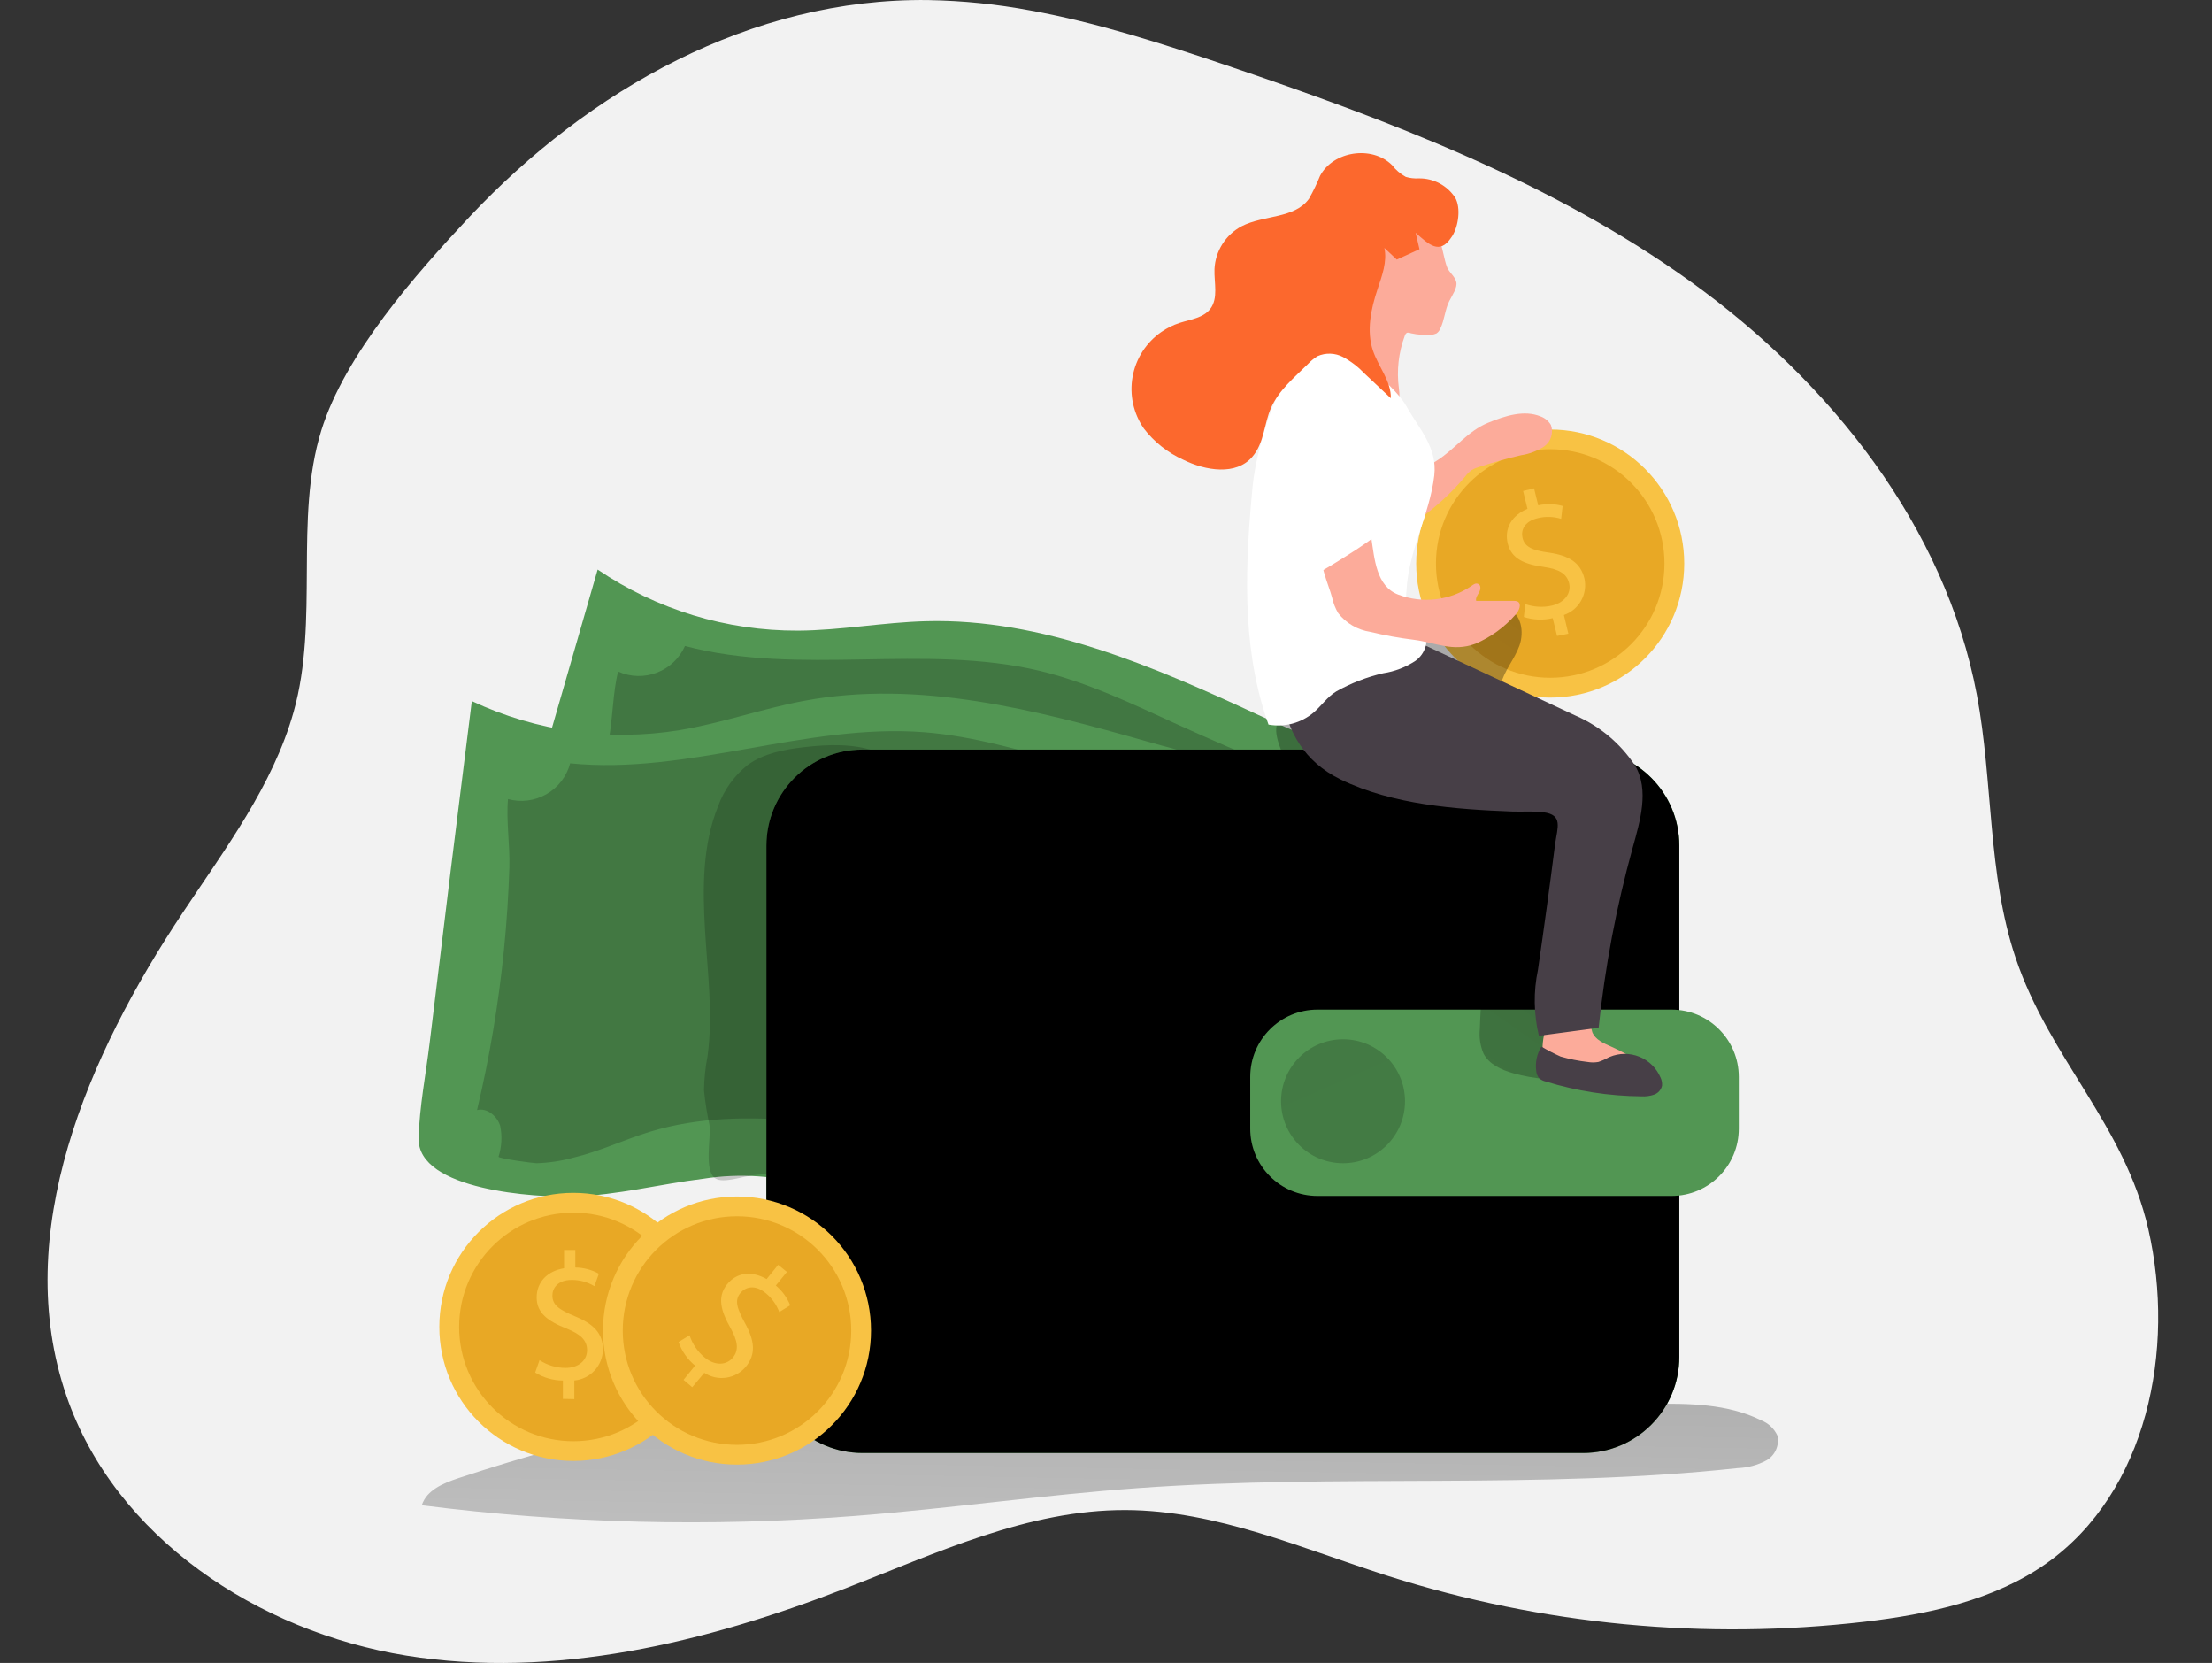 <svg width="318" height="239" viewBox="0 0 318 239" fill="none" xmlns="http://www.w3.org/2000/svg">
<rect x="0" y="0" width="318" height="239" fill="#333333" stroke="none"/>
<g clip-path="url(#clip0)">
<path d="M308.85 176.681C305.418 161.642 294.624 152.134 289.763 137.658C285.706 125.559 286.555 112.396 284.196 99.859C279.638 75.625 263.107 54.902 243.09 40.507C223.074 26.111 199.599 17.273 176.277 9.374C167.055 6.255 157.681 3.235 148.128 1.501C143.293 0.598 138.391 0.099 133.474 0.009C107.97 -0.322 84.639 12.957 67.526 31.133C59.815 39.354 49.574 50.908 46.179 61.908C42.256 74.606 45.91 89.171 42.211 102.307C39.218 112.923 32.382 121.966 26.296 131.135C12.588 151.687 1.517 177.235 9.541 200.602C16.529 220.967 37.127 234.523 58.412 237.946C79.697 241.368 101.42 236.078 121.491 228.304C134.608 223.228 147.789 216.964 161.854 217.027C174.918 217.08 187.241 222.585 199.689 226.543C221.772 233.531 245.086 235.757 268.093 233.075C277.261 231.994 286.644 230.01 294.195 224.694C308.671 214.444 312.799 193.99 308.85 176.681Z" fill="#F2F2F2"/>
<path d="M124.475 199.441C104.567 201.802 84.946 206.157 65.909 212.442C63.747 213.157 61.316 214.167 60.637 216.338C81.274 218.968 102.125 219.483 122.867 217.875C136.485 216.821 150.023 214.855 163.641 213.872C192.335 211.799 221.26 214.105 249.864 210.995C251.285 210.942 252.676 210.566 253.93 209.896C254.543 209.549 255.028 209.014 255.314 208.371C255.601 207.727 255.673 207.009 255.52 206.321C255.052 205.311 254.209 204.523 253.17 204.123C248.363 201.737 242.769 201.693 237.398 201.764C201.172 202.255 164.74 206.071 128.845 201.156" fill="url(#paint0_linear)"/>
<path d="M180.959 102.781C165.768 95.748 149.853 88.841 133.134 89.279C126.986 89.44 120.883 90.601 114.726 90.637C104.458 90.683 94.416 87.624 85.917 81.862C81.324 97.696 76.772 113.543 72.263 129.401C71.021 133.771 69.367 138.248 68.545 142.716C67.187 150.106 83.906 153.796 89.286 154.475C95.487 155.262 101.796 154.654 108.051 154.859C113.372 154.902 118.618 156.123 123.412 158.434C128.076 160.811 133.509 162.124 138.478 163.992C150.711 168.576 163.615 172.517 176.625 171.346C189.636 170.176 202.843 162.812 207.463 150.597C208.562 147.693 209.152 144.619 210.144 141.661C212.699 134.2 220.813 124.468 212.271 118.312C203.174 111.69 191.146 107.481 180.959 102.781Z" fill="#529653"/>
<path d="M169.405 104.184C162.909 101.226 156.43 98.09 149.487 96.418C132.857 92.442 115.003 97.214 98.472 92.844C97.691 94.602 96.245 95.978 94.45 96.67C92.656 97.362 90.66 97.314 88.901 96.535H88.857C88.097 99.51 88.115 103.12 87.525 106.257C86.787 110.141 85.914 113.998 84.907 117.829C82.929 125.367 80.451 132.764 77.49 139.972C78.974 139.82 80.225 141.268 80.421 142.751C80.495 144.245 80.187 145.734 79.528 147.076C79.429 147.309 84.308 148.774 84.773 148.863C86.554 149.078 88.354 149.078 90.135 148.863C94.013 148.551 97.784 147.434 101.635 146.897C116.174 144.878 130.382 151.169 144.581 154.94C149.348 156.193 154.185 157.163 159.066 157.844C162.569 158.335 166.161 158.666 169.61 157.844C173.06 157.022 176.411 155.065 179.44 152.947C185.239 148.872 190.628 144.011 194.408 138.051C197.419 133.279 203.129 120.608 197.499 115.961C194.14 113.191 187.786 112.03 183.738 110.359C178.907 108.393 174.129 106.334 169.405 104.184Z" fill="url(#paint1_linear)"/>
<path d="M164.982 106.588C148.897 102.012 132.08 97.652 115.638 100.717C109.579 101.843 103.735 103.943 97.667 104.943C87.528 106.59 77.127 105.132 67.83 100.761C65.763 117.126 63.744 133.491 61.772 149.855C61.227 154.368 60.297 159.041 60.181 163.59C59.994 171.096 77.079 172.132 82.521 171.963C88.776 171.766 94.888 170.176 101.09 169.416C106.352 168.594 111.732 168.96 116.835 170.488C121.812 172.097 127.388 172.552 132.589 173.616C145.385 176.234 158.744 178.084 171.416 174.929C184.087 171.775 195.971 162.419 198.634 149.614C199.26 146.576 199.367 143.448 199.903 140.392C201.27 132.618 207.767 121.743 198.357 116.998C188.278 111.949 175.776 109.679 164.982 106.588Z" fill="#529653"/>
<path d="M153.785 109.796C146.904 107.883 140.015 105.801 132.902 105.238C115.852 103.907 98.945 111.413 81.967 109.706C81.721 110.632 81.293 111.5 80.71 112.26C80.127 113.02 79.399 113.657 78.568 114.135C77.738 114.612 76.821 114.921 75.871 115.043C74.92 115.164 73.955 115.097 73.031 114.844C72.745 117.909 73.326 121.466 73.228 124.674C73.103 128.624 72.844 132.582 72.45 136.514C71.676 144.268 70.384 151.961 68.581 159.542C70.029 159.158 71.494 160.435 71.914 161.829C72.21 163.298 72.127 164.817 71.673 166.244C71.61 166.494 76.659 167.182 77.133 167.182C78.912 167.128 80.68 166.861 82.396 166.387C86.185 165.493 89.732 163.786 93.45 162.652C107.497 158.389 122.509 162.383 137.111 163.849C142.015 164.342 146.944 164.545 151.873 164.457C155.447 164.385 159.021 164.162 162.292 162.848C165.714 161.49 168.547 159.041 171.228 156.477C176.312 151.544 180.888 145.941 183.685 139.427C185.91 134.253 189.582 120.84 183.291 117.087C179.538 114.871 173.078 114.719 168.824 113.701C163.784 112.485 158.771 111.184 153.785 109.796Z" fill="url(#paint2_linear)"/>
<path d="M101.992 161.66C101.637 160.026 101.374 158.373 101.206 156.709C101.233 155.065 101.403 153.427 101.715 151.812C102.538 145.834 101.715 139.767 101.358 133.735C101.001 127.703 100.965 121.475 103.235 115.863C104.076 113.537 105.546 111.49 107.479 109.947C109.785 108.268 112.707 107.722 115.521 107.392C119.096 106.972 122.849 106.82 126.245 108.107C125.373 108.565 124.606 109.199 123.991 109.967C123.376 110.736 122.926 111.624 122.67 112.575C122.184 114.494 122.003 116.479 122.134 118.454C122.313 124.788 123.045 131.094 124.323 137.3C125.583 143.475 127.335 149.998 125.217 155.932C124.028 159.238 121.732 161.999 119.989 165.055C118.837 167.084 117.416 169.586 115.075 169.523C114.345 169.442 113.628 169.274 112.939 169.023C111.193 168.674 109.395 168.674 107.649 169.023C106.487 169.184 103.976 170.033 102.922 169.407C101.099 168.406 102.269 163.456 101.992 161.66Z" fill="url(#paint3_linear)"/>
<path d="M227.605 107.731H123.993C116.363 107.731 110.178 113.917 110.178 121.546V195.009C110.178 202.638 116.363 208.823 123.993 208.823H227.605C235.234 208.823 241.419 202.638 241.419 195.009V121.546C241.419 113.917 235.234 107.731 227.605 107.731Z" fill="#529653"/>
<path d="M227.605 107.731H123.993C116.363 107.731 110.178 113.917 110.178 121.546V195.009C110.178 202.638 116.363 208.823 123.993 208.823H227.605C235.234 208.823 241.419 202.638 241.419 195.009V121.546C241.419 113.917 235.234 107.731 227.605 107.731Z" fill="url(#paint4_linear)"/>
<path d="M241.419 130.339H110.178V188.566H241.419V130.339Z" fill="url(#paint5_linear)"/>
<path d="M238.873 152.643H187.974C182.634 152.643 178.305 156.972 178.305 162.312V169.756C178.305 175.095 182.634 179.424 187.974 179.424H238.873C244.213 179.424 248.541 175.095 248.541 169.756V162.312C248.541 156.972 244.213 152.643 238.873 152.643Z" fill="url(#paint6_linear)"/>
<path d="M240.303 145.101H189.404C184.064 145.101 179.735 149.43 179.735 154.77V162.214C179.735 167.554 184.064 171.882 189.404 171.882H240.303C245.642 171.882 249.971 167.554 249.971 162.214V154.77C249.971 149.43 245.642 145.101 240.303 145.101Z" fill="#529653"/>
<path d="M193.076 167.182C197.997 167.182 201.985 163.193 201.985 158.273C201.985 153.353 197.997 149.364 193.076 149.364C188.156 149.364 184.167 153.353 184.167 158.273C184.167 163.193 188.156 167.182 193.076 167.182Z" fill="url(#paint7_linear)"/>
<path d="M82.423 209.967C93.063 209.967 101.689 201.342 101.689 190.701C101.689 180.061 93.063 171.436 82.423 171.436C71.782 171.436 63.157 180.061 63.157 190.701C63.157 201.342 71.782 209.967 82.423 209.967Z" fill="#F8C244"/>
<path d="M82.432 207.135C91.502 207.135 98.856 199.781 98.856 190.71C98.856 181.64 91.502 174.286 82.432 174.286C73.361 174.286 66.007 181.64 66.007 190.71C66.007 199.781 73.361 207.135 82.432 207.135Z" fill="#E8A825"/>
<path d="M80.922 201.049V198.413C79.513 198.406 78.134 198.01 76.936 197.269L77.562 195.482C78.671 196.204 79.964 196.592 81.288 196.599C83.156 196.599 84.398 195.536 84.398 194.052C84.398 192.569 83.388 191.729 81.458 190.943C78.777 189.897 77.151 188.7 77.151 186.475C77.151 184.25 78.688 182.668 81.091 182.275V179.648H82.709V182.168C83.894 182.18 85.058 182.487 86.096 183.061L85.452 184.848C84.462 184.253 83.327 183.944 82.173 183.955C80.162 183.955 79.411 185.161 79.411 186.198C79.411 187.556 80.376 188.226 82.637 189.173C85.318 190.263 86.676 191.622 86.676 193.936C86.668 195.058 86.242 196.137 85.482 196.963C84.723 197.788 83.683 198.302 82.566 198.404V201.085L80.922 201.049Z" fill="#F8C244"/>
<path d="M84.728 182.838C83.305 186.339 83.104 190.217 84.156 193.847C84.969 196.617 86.489 199.137 87.311 201.889C87.579 202.692 87.695 203.537 87.65 204.382C87.48 206.071 86.283 207.456 85.148 208.716C86.676 209.029 88.222 208.323 89.616 207.563C91.779 206.504 93.68 204.978 95.183 203.096C96.216 201.563 96.961 199.855 97.381 198.056C98.865 192.512 98.865 186.675 97.381 181.131C96.819 179.067 94.602 173.375 91.671 174.706C88.74 176.038 85.934 179.862 84.728 182.838Z" fill="url(#paint8_linear)"/>
<path d="M105.951 210.494C116.591 210.494 125.217 201.869 125.217 191.229C125.217 180.588 116.591 171.963 105.951 171.963C95.311 171.963 86.685 180.588 86.685 191.229C86.685 201.869 95.311 210.494 105.951 210.494Z" fill="#F8C244"/>
<path d="M105.951 207.653C115.022 207.653 122.375 200.299 122.375 191.229C122.375 182.158 115.022 174.804 105.951 174.804C96.88 174.804 89.527 182.158 89.527 191.229C89.527 200.299 96.88 207.653 105.951 207.653Z" fill="#E8A825"/>
<path d="M98.266 198.315L99.928 196.268C98.838 195.377 98.016 194.202 97.551 192.873L99.133 191.908C99.543 193.168 100.306 194.285 101.331 195.125C102.779 196.295 104.414 196.251 105.352 195.125C106.291 193.999 106.023 192.685 105.022 190.862C103.61 188.369 103.092 186.394 104.512 184.607C105.933 182.82 108.087 182.623 110.213 183.83L111.867 181.783L113.127 182.802L111.536 184.759C112.45 185.52 113.159 186.496 113.6 187.601L112.027 188.566C111.627 187.484 110.938 186.532 110.035 185.813C108.471 184.545 107.131 185.009 106.46 185.813C105.567 186.868 105.933 188.003 107.095 190.156C108.498 192.694 108.694 194.624 107.238 196.411C106.525 197.271 105.52 197.837 104.415 198.002C103.31 198.167 102.184 197.919 101.251 197.305L99.517 199.369L98.266 198.315Z" fill="#F8C244"/>
<path d="M222.86 100.261C233.5 100.261 242.125 91.635 242.125 80.995C242.125 70.355 233.5 61.729 222.86 61.729C212.219 61.729 203.594 70.355 203.594 80.995C203.594 91.635 212.219 100.261 222.86 100.261Z" fill="#F8C244"/>
<path d="M222.86 97.41C231.93 97.41 239.284 90.057 239.284 80.986C239.284 71.915 231.93 64.562 222.86 64.562C213.789 64.562 206.435 71.915 206.435 80.986C206.435 90.057 213.789 97.41 222.86 97.41Z" fill="#E8A825"/>
<path d="M223.843 91.397L223.217 88.841C221.846 89.169 220.41 89.111 219.071 88.671L219.267 86.821C220.517 87.259 221.866 87.331 223.154 87.027C224.942 86.589 225.925 85.24 225.576 83.819C225.228 82.398 224.039 81.799 222.002 81.496C219.169 81.102 217.293 80.325 216.756 78.127C216.22 75.928 217.346 74.07 219.589 73.123L218.964 70.567L220.536 70.183L221.135 72.631C222.295 72.366 223.502 72.397 224.647 72.721L224.432 74.57C223.33 74.228 222.155 74.197 221.037 74.481C219.08 74.954 218.633 76.268 218.883 77.314C219.205 78.627 220.304 79.101 222.726 79.431C225.594 79.86 227.194 80.861 227.774 83.113C228.02 84.202 227.855 85.343 227.31 86.318C226.766 87.292 225.881 88.032 224.825 88.394L225.469 91.075L223.843 91.397Z" fill="#F8C244"/>
<path d="M194.72 121.412C201.073 125.429 208.544 127.308 216.042 126.774C214.066 133.638 212.959 140.723 212.744 147.863C212.616 149.08 212.801 150.31 213.28 151.437C214.093 152.983 215.854 153.769 217.534 154.243C220.535 155.092 223.674 155.35 226.774 155.002C225.643 149.102 224.92 143.13 224.611 137.131C224.468 132.243 224.879 127.373 225.004 122.494C225.058 120.411 225.46 117.713 225.004 115.675C224.549 113.638 222.323 112.53 220.929 111.207C218.704 109.071 217.051 106.41 216.122 103.469C215.533 101.831 215.406 100.063 215.756 98.358C216.274 96.356 217.739 94.73 218.436 92.791C219.133 90.852 218.722 88.117 216.721 87.563C215.202 87.143 213.343 88.198 212.083 87.232C211.636 86.884 211.368 86.339 210.894 86.008C210.457 85.782 209.957 85.706 209.472 85.794C208.987 85.881 208.545 86.126 208.214 86.491C207.574 87.246 207.066 88.104 206.712 89.028C204.763 92.747 201.773 95.818 198.107 97.866C195.806 99.194 193.378 100.29 190.86 101.137C188.966 101.807 185.972 101.968 184.346 103.058C182.487 104.3 184.015 107.437 184.837 109.438C186.878 114.317 190.317 118.483 194.72 121.412Z" fill="url(#paint9_linear)"/>
<path d="M222.234 153.054C222.421 153.278 222.665 153.448 222.94 153.546C226.854 155.279 231.286 155.333 235.575 155.333C235.857 155.36 236.14 155.314 236.398 155.199C236.622 155.036 236.781 154.797 236.845 154.526C236.909 154.256 236.874 153.971 236.746 153.725C236.464 153.246 236.06 152.851 235.575 152.581C234.326 151.757 233.011 151.037 231.644 150.427C230.562 149.954 229.347 149.435 228.909 148.345C228.741 147.763 228.639 147.163 228.605 146.558C228.194 144.047 224.254 145.28 222.931 146.558C221.752 147.764 221.349 151.794 222.234 153.054Z" fill="#FCAB9A"/>
<path d="M184.408 94.283C184.408 94.283 181.96 106.793 192.737 112.03C200.207 115.657 209.25 116.319 217.418 116.632C218.856 116.685 220.465 116.542 221.886 116.739C224.727 117.105 223.905 118.901 223.566 121.287C222.797 127.328 221.975 133.357 221.099 139.373C220.437 142.507 220.483 145.749 221.233 148.863L229.821 147.711C230.734 138.951 232.375 130.284 234.727 121.796C235.745 118.115 237.157 113.531 235.048 110.019C232.967 106.864 230.015 104.38 226.55 102.87L204.961 92.799L184.408 94.283Z" fill="#473F47"/>
<path d="M213.941 60.755C216.354 59.772 219.106 58.861 221.51 59.862C222.119 60.087 222.631 60.516 222.958 61.077C223.157 61.63 223.168 62.233 222.99 62.794C222.813 63.354 222.456 63.84 221.975 64.178C220.982 64.82 219.864 65.243 218.695 65.42C216.622 65.893 214.567 66.474 212.539 67.144C212.19 67.243 211.857 67.387 211.547 67.573C211.206 67.825 210.905 68.126 210.653 68.467C208.783 70.701 206.643 72.694 204.282 74.4C204.925 73.936 204.693 69.673 204.863 68.789C204.919 68.246 205.107 67.725 205.409 67.271C205.71 66.817 206.118 66.442 206.596 66.179C209.232 64.499 210.966 61.971 213.941 60.755Z" fill="#FCAB9A"/>
<path d="M208.053 38.451C208.374 39.202 209.17 39.72 209.357 40.533C209.545 41.346 208.803 42.374 208.339 43.294C207.722 44.528 207.677 45.975 207.052 47.244C206.941 47.52 206.752 47.756 206.507 47.923C206.277 48.031 206.028 48.092 205.774 48.102C204.786 48.182 203.792 48.112 202.825 47.897C202.649 47.816 202.453 47.791 202.262 47.825C202.101 47.934 201.986 48.1 201.941 48.29C201.057 50.681 200.769 53.251 201.101 55.778C201.208 56.6 201.315 57.619 200.645 58.119C200.409 58.289 200.13 58.388 199.841 58.405C197.919 58.62 196.266 57.011 195.23 55.421C194.284 53.974 193.513 52.42 192.933 50.792C192.736 50.321 192.63 49.818 192.62 49.308C192.657 48.707 192.808 48.119 193.067 47.575C193.863 45.607 194.461 43.566 194.854 41.48C195.346 38.8 195.56 35.994 196.838 33.635C197.26 32.825 197.926 32.168 198.742 31.758C199.682 31.459 200.686 31.422 201.646 31.651C203.629 31.777 205.487 32.66 206.837 34.117C207.195 34.645 207.642 37.513 208.053 38.451Z" fill="#FCAB9A"/>
<path d="M203.495 94.971C202.094 95.895 200.509 96.505 198.849 96.758C196.486 97.305 194.215 98.186 192.102 99.376C190.833 100.136 189.975 101.432 188.858 102.397C187.971 103.148 186.928 103.694 185.805 103.995C184.682 104.296 183.506 104.345 182.362 104.139C182.255 103.826 182.139 103.505 182.031 103.183C178.457 92.46 179.029 80.843 180.092 69.754C180.602 64.499 184.73 47.673 192.656 49.63C192.656 49.63 200.171 54.822 202.182 58.37C204.014 61.649 206.65 64.285 206.194 68.333C205.533 74.025 202.486 79.056 202.191 84.981C202.086 85.839 202.19 86.709 202.495 87.518C203.04 88.671 204.326 89.359 204.863 90.503C205.153 91.295 205.176 92.16 204.93 92.967C204.683 93.773 204.179 94.477 203.495 94.971Z" fill="white"/>
<path d="M191.494 85.856C191.665 86.66 191.967 87.43 192.388 88.135C193.529 89.582 195.177 90.54 196.999 90.816C199.06 91.315 201.149 91.694 203.254 91.951C206.364 92.344 208.857 93.738 212.101 92.522C214.327 91.571 216.309 90.129 217.9 88.305C218.401 87.778 218.794 86.777 218.168 86.446C217.994 86.38 217.809 86.35 217.623 86.357H212.217C212.11 85.928 212.422 85.517 212.637 85.132C212.851 84.748 212.941 84.159 212.547 83.944C212.154 83.73 211.824 84.007 211.52 84.221C209.997 85.254 208.249 85.906 206.421 86.122C204.594 86.339 202.742 86.112 201.02 85.463C197.839 84.257 197.598 80.298 197.133 77.269C197.129 76.892 197.035 76.521 196.859 76.187C196.684 75.853 196.432 75.565 196.123 75.348C195.871 75.255 195.603 75.213 195.334 75.226C195.066 75.238 194.802 75.304 194.56 75.419C192.713 75.998 191.151 77.248 190.181 78.922C189.386 80.611 191.003 83.989 191.494 85.856Z" fill="#FCAB9A"/>
<path d="M193.184 60.228C193.184 60.228 198.438 74.007 199.439 75.017C200.439 76.027 189.663 82.273 189.663 82.273C189.663 82.273 182.46 68.869 182.728 63.061C182.997 57.252 189.136 54.759 193.184 60.228Z" fill="white"/>
<path d="M208.625 34.144C206.954 36.655 205.417 35.136 203.513 33.456L204.067 35.815L200.806 37.307L199.019 35.627C199.447 37.62 198.67 39.649 198.027 41.588C197.079 44.438 196.418 47.566 197.383 50.407C198.17 52.731 200.01 54.786 199.948 57.234L196.141 53.66C195.25 52.72 194.215 51.927 193.076 51.31C192.514 51.015 191.893 50.85 191.259 50.829C190.624 50.807 189.993 50.929 189.412 51.185C188.902 51.5 188.437 51.882 188.027 52.32C186.079 54.25 183.854 56.064 182.719 58.629C181.719 60.871 181.745 63.686 180.039 65.643C177.715 68.386 173.292 67.663 170.084 66.063C167.866 65.06 165.929 63.526 164.445 61.595C163.698 60.519 163.17 59.306 162.891 58.025C162.613 56.744 162.589 55.421 162.823 54.132C163.056 52.842 163.541 51.611 164.25 50.509C164.96 49.407 165.879 48.455 166.956 47.709C167.767 47.147 168.655 46.708 169.593 46.404C171.156 45.904 172.988 45.698 173.989 44.394C175.178 42.839 174.525 40.632 174.597 38.675C174.656 37.395 175.049 36.154 175.735 35.072C176.422 33.991 177.378 33.107 178.511 32.509C181.665 30.883 186.106 31.445 188.179 28.568C188.781 27.505 189.312 26.403 189.77 25.271C191.673 21.696 197.231 20.874 200.109 23.716C200.649 24.416 201.327 24.997 202.101 25.423C202.704 25.6 203.333 25.673 203.96 25.637C204.998 25.618 206.024 25.863 206.942 26.349C207.859 26.835 208.638 27.547 209.205 28.416C210.037 29.891 209.67 32.482 208.785 33.912L208.625 34.144Z" fill="#FC682D"/>
<path d="M221.591 150.418C220.945 151.461 220.682 152.697 220.849 153.912C220.877 154.303 221.027 154.675 221.278 154.976C221.553 155.207 221.882 155.367 222.234 155.44C226.693 156.815 231.329 157.532 235.995 157.567C236.601 157.604 237.208 157.522 237.783 157.326C238.067 157.227 238.321 157.058 238.523 156.835C238.724 156.611 238.866 156.341 238.935 156.048C238.972 155.642 238.898 155.235 238.721 154.868C238.144 153.507 237.05 152.43 235.679 151.874C234.309 151.318 232.774 151.328 231.411 151.902L231.251 151.973C230.782 152.239 230.288 152.458 229.776 152.625C229.268 152.714 228.748 152.714 228.239 152.625C226.924 152.474 225.624 152.214 224.352 151.848C223.407 151.421 222.485 150.944 221.591 150.418Z" fill="#473F47"/>
</g>
<defs>
<linearGradient id="paint0_linear" x1="159.504" y1="138.489" x2="156.341" y2="305.278" gradientUnits="userSpaceOnUse">
<stop offset="0.01"/>
<stop offset="0.13" stop-opacity="0.69"/>
<stop offset="0.25" stop-opacity="0.32"/>
<stop offset="1" stop-opacity="0"/>
</linearGradient>
<linearGradient id="paint1_linear" x1="37007.4" y1="-7649.41" x2="18777.6" y2="-32266.1" gradientUnits="userSpaceOnUse">
<stop offset="0.01"/>
<stop offset="0.13" stop-opacity="0.69"/>
<stop offset="0.25" stop-opacity="0.32"/>
<stop offset="1" stop-opacity="0"/>
</linearGradient>
<linearGradient id="paint2_linear" x1="29391.2" y1="-6918.01" x2="8833.51" y2="-27759.6" gradientUnits="userSpaceOnUse">
<stop offset="0.01"/>
<stop offset="0.13" stop-opacity="0.69"/>
<stop offset="0.25" stop-opacity="0.32"/>
<stop offset="1" stop-opacity="0"/>
</linearGradient>
<linearGradient id="paint3_linear" x1="5656.99" y1="7167.56" x2="125.392" y2="8770.22" gradientUnits="userSpaceOnUse">
<stop offset="0.01"/>
<stop offset="0.13" stop-opacity="0.69"/>
<stop offset="0.25" stop-opacity="0.32"/>
<stop offset="1" stop-opacity="0"/>
</linearGradient>
<linearGradient id="paint4_linear" x1="20626.7" y1="-6018.78" x2="37063.9" y2="-29231.7" gradientUnits="userSpaceOnUse">
<stop offset="0.01"/>
<stop offset="0.13" stop-opacity="0.69"/>
<stop offset="0.25" stop-opacity="0.32"/>
<stop offset="1" stop-opacity="0"/>
</linearGradient>
<linearGradient id="paint5_linear" x1="47455.2" y1="-13479.1" x2="33167.8" y2="10019" gradientUnits="userSpaceOnUse">
<stop offset="0.01"/>
<stop offset="0.13" stop-opacity="0.69"/>
<stop offset="0.25" stop-opacity="0.32"/>
<stop offset="1" stop-opacity="0"/>
</linearGradient>
<linearGradient id="paint6_linear" x1="18839.1" y1="-4869.93" x2="18891.6" y2="-1394.99" gradientUnits="userSpaceOnUse">
<stop offset="0.01"/>
<stop offset="0.13" stop-opacity="0.69"/>
<stop offset="0.25" stop-opacity="0.32"/>
<stop offset="1" stop-opacity="0"/>
</linearGradient>
<linearGradient id="paint7_linear" x1="4179.02" y1="-3108.23" x2="5151.36" y2="-896.103" gradientUnits="userSpaceOnUse">
<stop offset="0.01"/>
<stop offset="0.13" stop-opacity="0.69"/>
<stop offset="0.25" stop-opacity="0.32"/>
<stop offset="1" stop-opacity="0"/>
</linearGradient>
<linearGradient id="paint8_linear" x1="2488.4" y1="3826.61" x2="1079.71" y2="3691.78" gradientUnits="userSpaceOnUse">
<stop offset="0.01"/>
<stop offset="0.13" stop-opacity="0.69"/>
<stop offset="0.25" stop-opacity="0.32"/>
<stop offset="1" stop-opacity="0"/>
</linearGradient>
<linearGradient id="paint9_linear" x1="265.52" y1="42.821" x2="101.456" y2="278.381" gradientUnits="userSpaceOnUse">
<stop offset="0.01"/>
<stop offset="0.08" stop-opacity="0.69"/>
<stop offset="0.21" stop-opacity="0.32"/>
<stop offset="1" stop-opacity="0"/>
</linearGradient>
<clipPath id="clip0">
<rect width="317.105" height="239" fill="white"/>
</clipPath>
</defs>
</svg>
